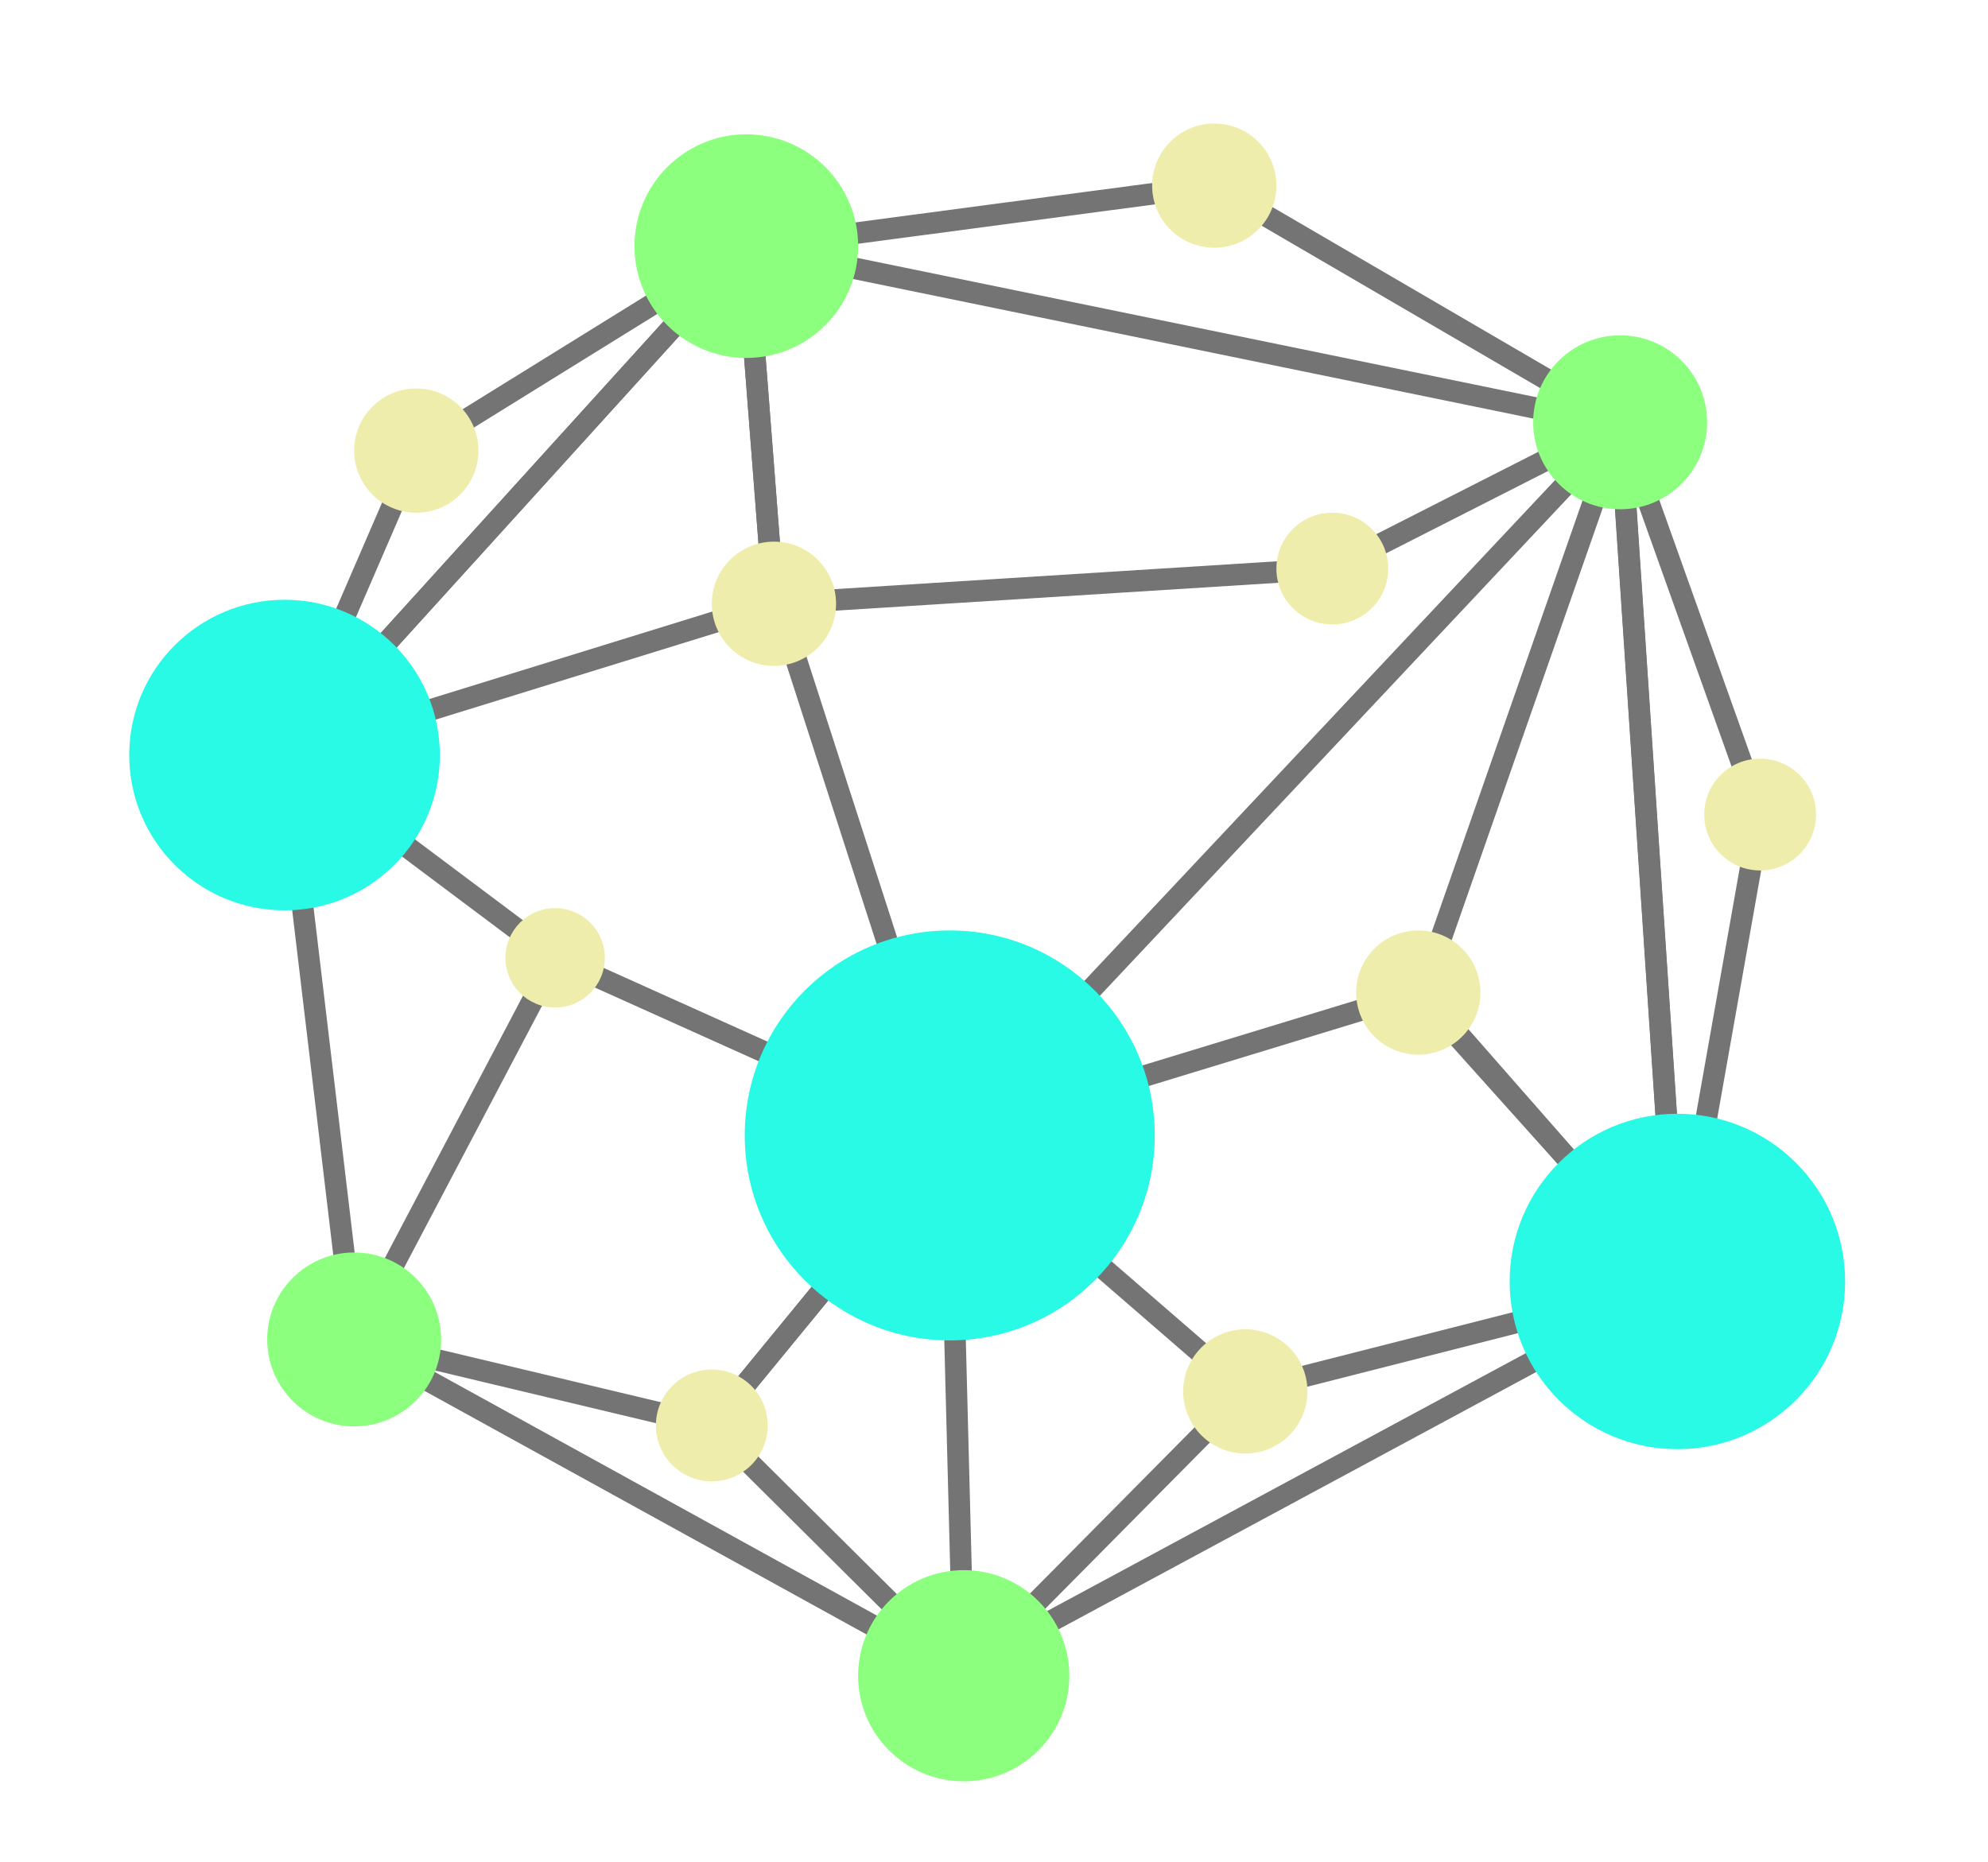 <?xml version="1.0" encoding="UTF-8" standalone="no"?><!DOCTYPE svg PUBLIC "-//W3C//DTD SVG 1.1//EN" "http://www.w3.org/Graphics/SVG/1.1/DTD/svg11.dtd"><svg width="100%" height="100%" viewBox="0 0 600 562" version="1.1" xmlns="http://www.w3.org/2000/svg" xmlns:xlink="http://www.w3.org/1999/xlink" xml:space="preserve" xmlns:serif="http://www.serif.com/" style="fill-rule:evenodd;clip-rule:evenodd;stroke-linecap:round;stroke-linejoin:round;stroke-miterlimit:1.5;"><g id="Edge"><path d="M85.879,227.928l21.015,176.406l60.648,-115.197l-81.663,-61.209Z" style="fill:none;stroke:#747474;stroke-width:6.5px;"/><path d="M225.242,74.297l-99.598,61.725l-39.765,91.906l139.363,-153.631Z" style="fill:none;stroke:#747474;stroke-width:6.5px;"/><path d="M233.58,182.259l-8.338,-107.962l-139.363,153.631l147.701,-45.669Z" style="fill:none;stroke:#747474;stroke-width:6.5px;"/><path id="p" d="M488.976,127.476l-86.869,44.163l-168.527,10.62l-8.338,-107.474l141.24,-18.75l122.494,71.441Z" style="fill:none;stroke:#747474;stroke-width:6.5px;"/><path d="M531.229,245.887l-24.974,140.944l-17.279,-259.355l42.253,118.411Z" style="fill:none;stroke:#747474;stroke-width:6.5px;"/><path d="M428.055,299.625l-141.41,43.125l89.203,77.273l130.407,-33.192l-78.2,-87.206Z" style="fill:none;stroke:#747474;stroke-width:6.5px;"/><path d="M290.867,505.851l-76.037,-75.554l71.815,-87.547l4.222,163.101Z" style="fill:none;stroke:#747474;stroke-width:6.5px;"/><path d="M375.848,420.023l-84.981,85.828l-183.667,-101.226l107.63,25.672l71.815,-87.547l-118.323,-53.249l118.323,53.249l-51.807,-160.491" style="fill:none;stroke:#747474;stroke-width:6.5px;"/><path d="M488.976,128.477l-59.812,171.148l77.091,87.893l-17.279,-259.041" style="fill:none;stroke:#747474;stroke-width:6.5px;"/><path d="M506.255,387.518l-219.61,118.333l219.61,-118.333Z" style="fill:none;stroke:#747474;stroke-width:6.5px;"/><path d="M489.251,128.477l-264.009,-54.18l264.009,54.18Z" style="fill:none;stroke:#747474;stroke-width:6.5px;"/><path d="M286.645,344.055l202.606,-215.578" style="fill:none;stroke:#747474;stroke-width:6.5px;"/></g><g id="L"><circle cx="85.879" cy="227.928" r="46.875" style="fill:#28fae6;"/><circle cx="286.645" cy="342.75" r="61.875" style="fill:#28fae6;"/><circle cx="506.255" cy="386.831" r="50.625" style="fill:#28fae6;"/></g><g id="M"><circle cx="290.867" cy="505.851" r="31.875" style="fill:#8cff7f;"/><circle cx="106.894" cy="404.334" r="26.25" style="fill:#8cff7f;"/><circle cx="225.242" cy="74.297" r="33.75" style="fill:#8cff7f;"/><circle cx="488.976" cy="127.476" r="26.25" style="fill:#8cff7f;"/></g><g id="S"><circle cx="531.229" cy="245.887" r="16.875" style="fill:#eeedab;"/><circle cx="428.055" cy="299.625" r="18.75" style="fill:#eeedab;"/><circle cx="375.848" cy="420.023" r="18.75" style="fill:#eeedab;"/><circle cx="214.83" cy="430.297" r="16.875" style="fill:#eeedab;"/><circle cx="167.542" cy="289.137" r="15" style="fill:#eeedab;"/><circle cx="233.58" cy="182.259" r="18.75" style="fill:#eeedab;"/><ellipse cx="402.107" cy="171.639" rx="16.875" ry="16.867" style="fill:#eeedab;"/><circle cx="366.482" cy="56.035" r="18.75" style="fill:#eeedab;"/><circle cx="125.644" cy="136.022" r="18.75" style="fill:#eeedab;"/></g></svg>